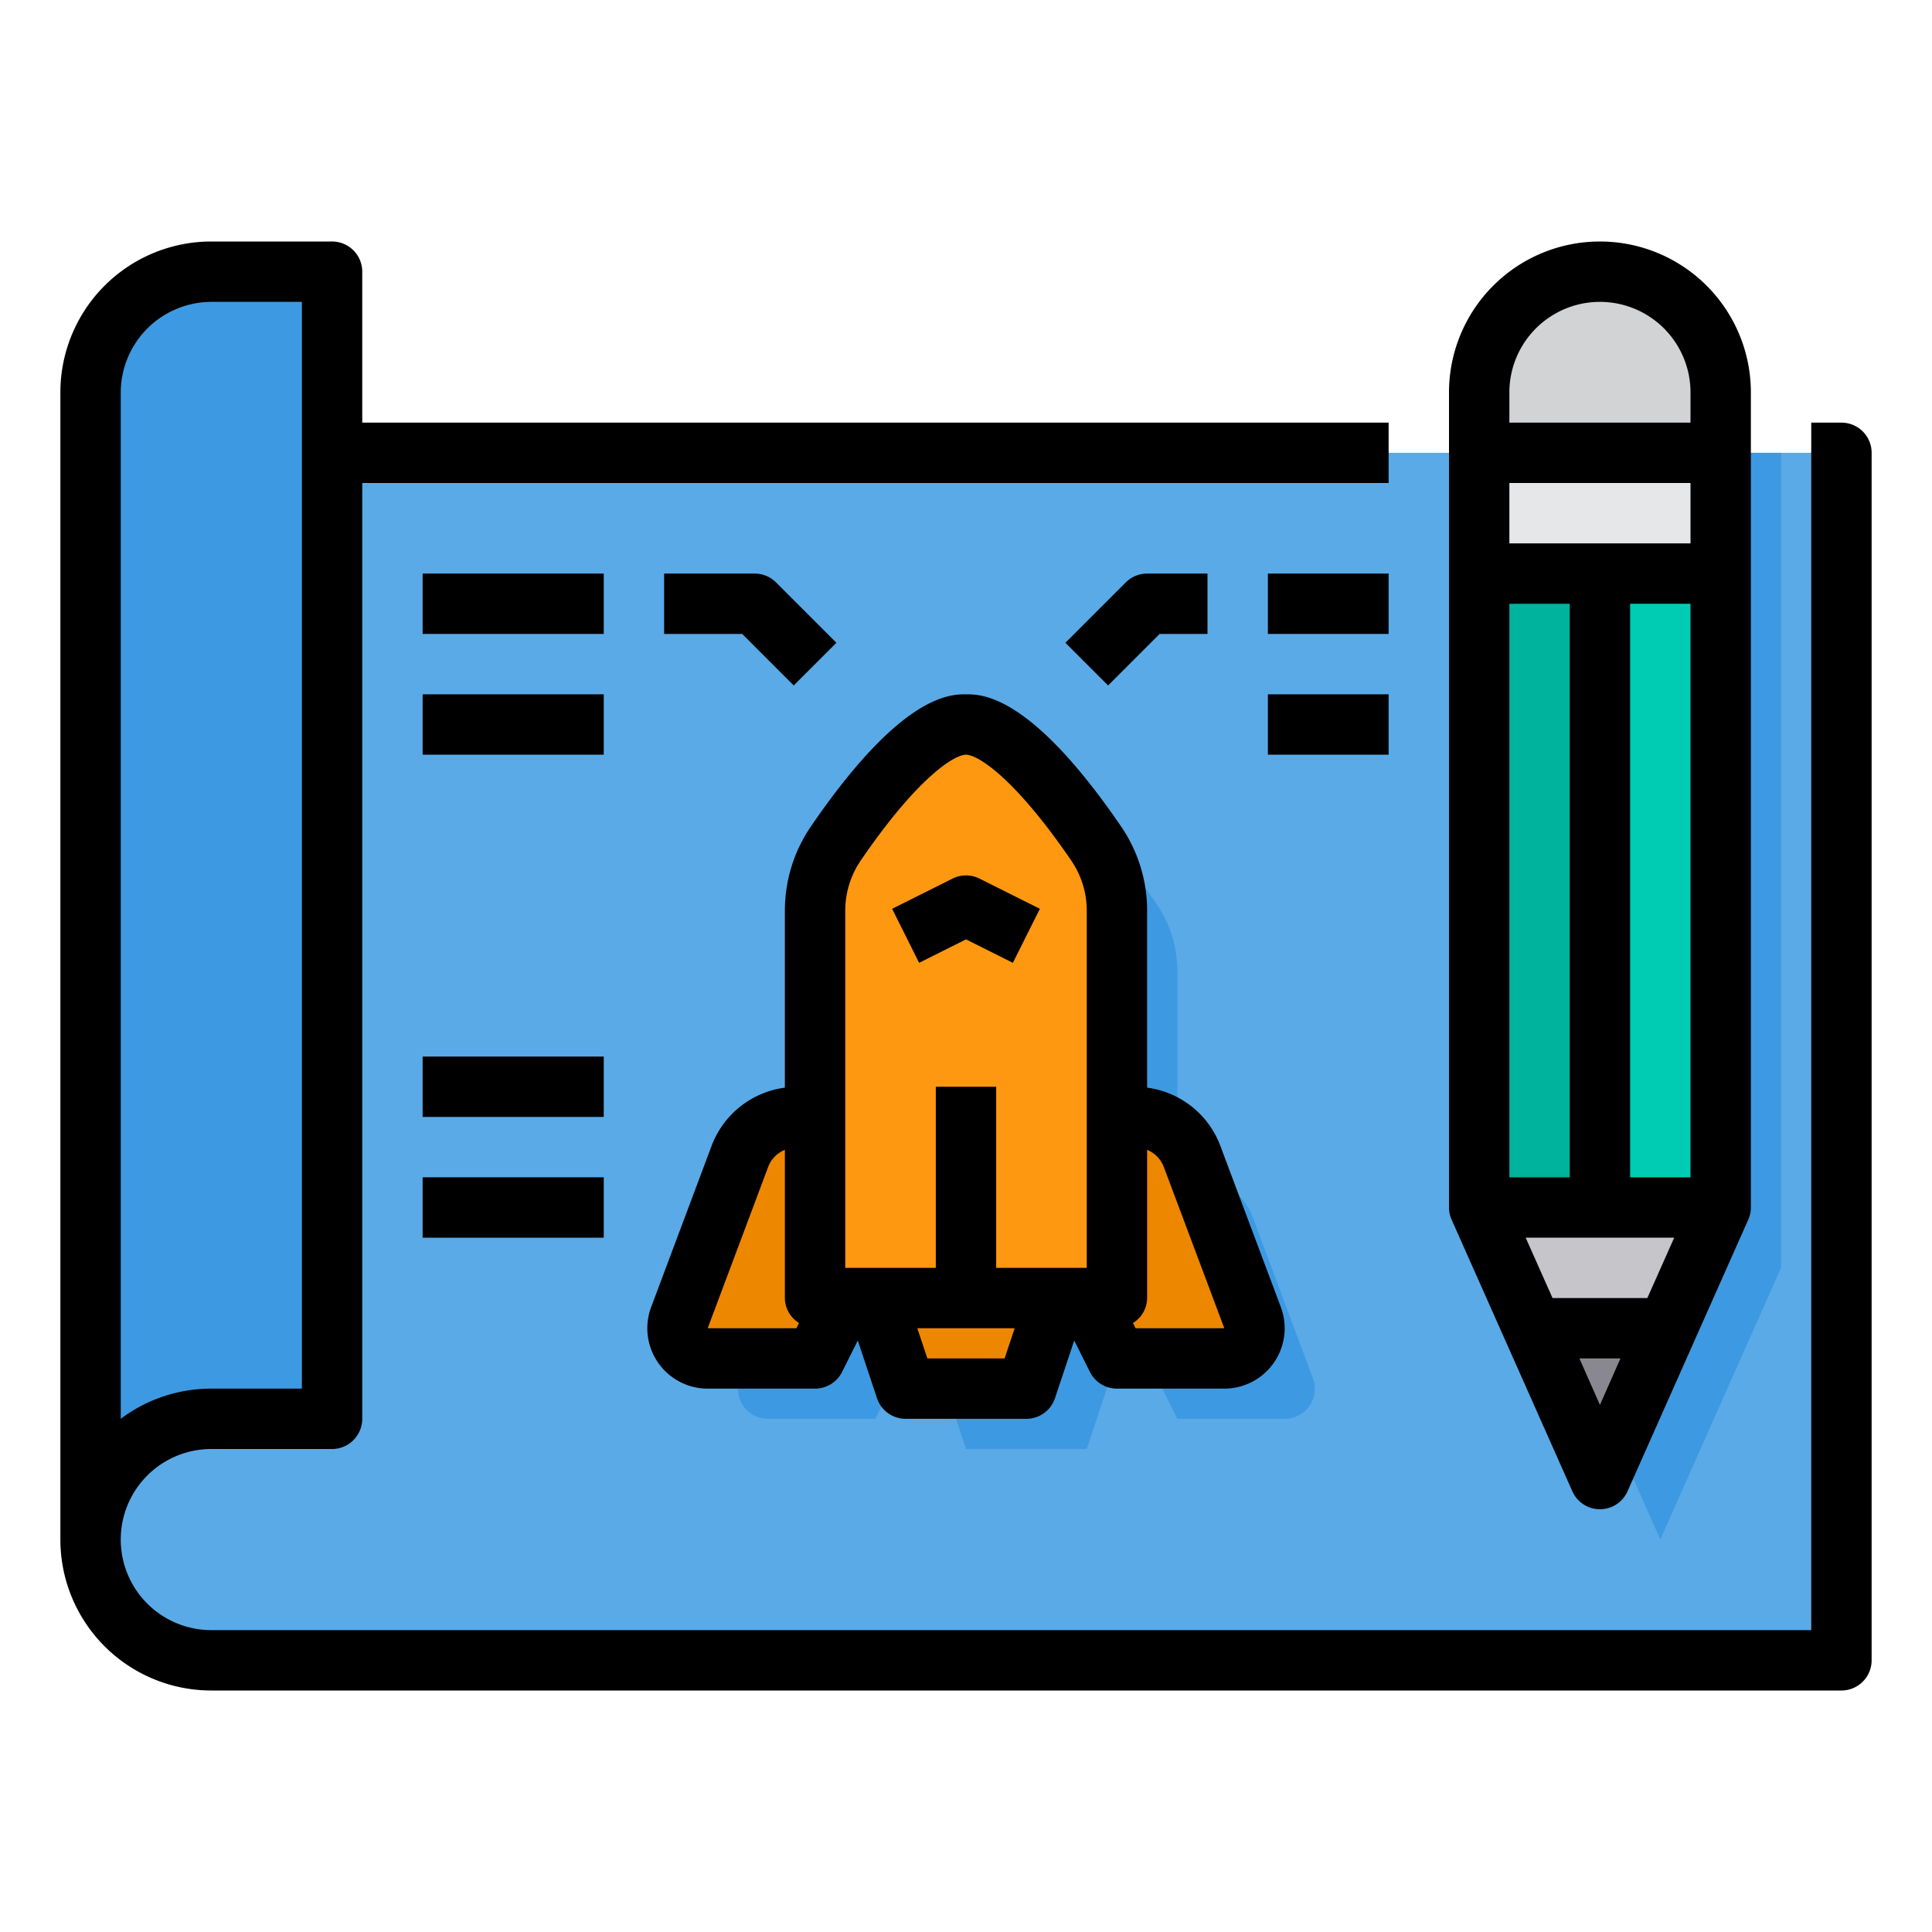 <svg xmlns="http://www.w3.org/2000/svg" viewBox="0 0 64 64"><g id="Blueprint-Rocket-Plan-Architecture-Construction"><path d="M61,15V55H7a4,4,0,1,1,0-8h4V15Z" style="fill:#5aaae7"/><polygon points="59 15 59 42 57.22 46 55 51 52.78 46 51 42 51 15 59 15" style="fill:#3d9ae2"/><rect x="53" y="19" width="4" height="21" style="fill:#00ccb3"/><polygon points="57 15 57 19 53 19 49 19 49 15 57 15" style="fill:#e6e7e8"/><path d="M57,13v2H49V13a4,4,0,0,1,8,0Z" style="fill:#d1d3d4"/><polygon points="57 40 55.22 44 50.78 44 49 40 53 40 57 40" style="fill:#c6c5ca"/><polygon points="55.22 44 53 49 50.78 44 55.22 44" style="fill:#898890"/><rect x="49" y="19" width="4" height="21" style="fill:#00b39d"/><path d="M43.49,45.65l-2-5.35A2.014,2.014,0,0,0,39.61,39H39V32.18a3.9,3.9,0,0,0-.69-2.24C37.31,28.48,35.41,26,34,26s-3.31,2.48-4.31,3.94A3.9,3.9,0,0,0,29,32.18V39h-.61a2.014,2.014,0,0,0-1.88,1.3l-2,5.35A.994.994,0,0,0,25.44,47H29l1-2h1l1,3h4l1-3h1l1,2h3.56A.994.994,0,0,0,43.49,45.65Z" style="fill:#3d9ae2"/><path d="M41.49,43.65A.994.994,0,0,1,40.56,45H37l-1-2h1V37h.61a2.014,2.014,0,0,1,1.88,1.3Z" style="fill:#ee8700"/><path d="M32,43H27V30.18a3.9,3.9,0,0,1,.69-2.24c1-1.46,2.9-3.94,4.31-3.94s3.31,2.48,4.31,3.94A3.9,3.9,0,0,1,37,30.18V43H32Z" style="fill:#ff9811"/><polygon points="35 43 34 46 30 46 29 43 32 43 35 43" style="fill:#ee8700"/><path d="M28,43l-1,2H23.44a.994.994,0,0,1-.93-1.35l2-5.35A2.014,2.014,0,0,1,26.39,37H27v6Z" style="fill:#ee8700"/><path d="M11,15V47H7a3.995,3.995,0,0,0-4,4V13A4,4,0,0,1,7,9h4Z" style="fill:#3d9ae2"/><path d="M61,14H60V54H7a3,3,0,0,1,0-6h4a1,1,0,0,0,1-1V16H46V14H12V9a1,1,0,0,0-1-1H7a5,5,0,0,0-5,5V51a5,5,0,0,0,5,5H61a1,1,0,0,0,1-1V15A1,1,0,0,0,61,14ZM4,13a3.009,3.009,0,0,1,3-3h3V46H7a4.985,4.985,0,0,0-3,1Z"/><path d="M53,8a5,5,0,0,0-5,5V40a.978.978,0,0,0,.09.41l4,9a1,1,0,0,0,1.82,0l4-9A.978.978,0,0,0,58,40V13A5,5,0,0,0,53,8ZM50,20h2V39H50Zm3,26.54L52.32,45h1.36ZM54.57,43H51.43l-.89-2h4.92ZM56,39H54V20h2Zm0-21H50V16h6Zm0-4H50V13a3,3,0,0,1,6,0Z"/><path d="M21.8,45.14a2,2,0,0,0,1.644.86H27a1,1,0,0,0,.895-.553l.52-1.04.636,1.909A1,1,0,0,0,30,47h4a1,1,0,0,0,.948-.684l.637-1.91.52,1.041A1,1,0,0,0,37,46h3.557a2,2,0,0,0,1.873-2.7l-2.007-5.35A3.01,3.01,0,0,0,38,36.03V30.185a4.939,4.939,0,0,0-.861-2.806C34.144,23,32.53,23,32,23s-2.145,0-5.139,4.379A4.938,4.938,0,0,0,26,30.185V36.03a3.015,3.015,0,0,0-2.423,1.916L21.57,43.3A2,2,0,0,0,21.8,45.14ZM30.721,45l-.334-1h3.226l-.334,1Zm7.829-6.351L40.557,44H37.618l-.087-.174A.982.982,0,0,0,38,43V38.089A1,1,0,0,1,38.55,38.649ZM28,30.185a2.959,2.959,0,0,1,.511-1.677C30.409,25.733,31.623,25,32,25s1.59.733,3.488,3.509A2.944,2.944,0,0,1,36,30.185V42H33V36H31v6H28Zm-2.551,8.464a1,1,0,0,1,.551-.56V43a.982.982,0,0,0,.469.826L26.382,44H23.443Z"/><path d="M32,31.118l1.553.777.894-1.79-2-1a1,1,0,0,0-.894,0l-2,1,.894,1.79Z"/><rect x="42" y="19" width="4" height="2"/><rect x="42" y="23" width="4" height="2"/><rect x="14" y="19" width="6" height="2"/><rect x="14" y="23" width="6" height="2"/><path d="M26.293,22.707l1.414-1.414-2-2A1,1,0,0,0,25,19H22v2h2.586Z"/><path d="M40,21V19H38a1,1,0,0,0-.707.293l-2,2,1.414,1.414L38.414,21Z"/><rect x="14" y="35" width="6" height="2"/><rect x="14" y="39" width="6" height="2"/></g></svg>